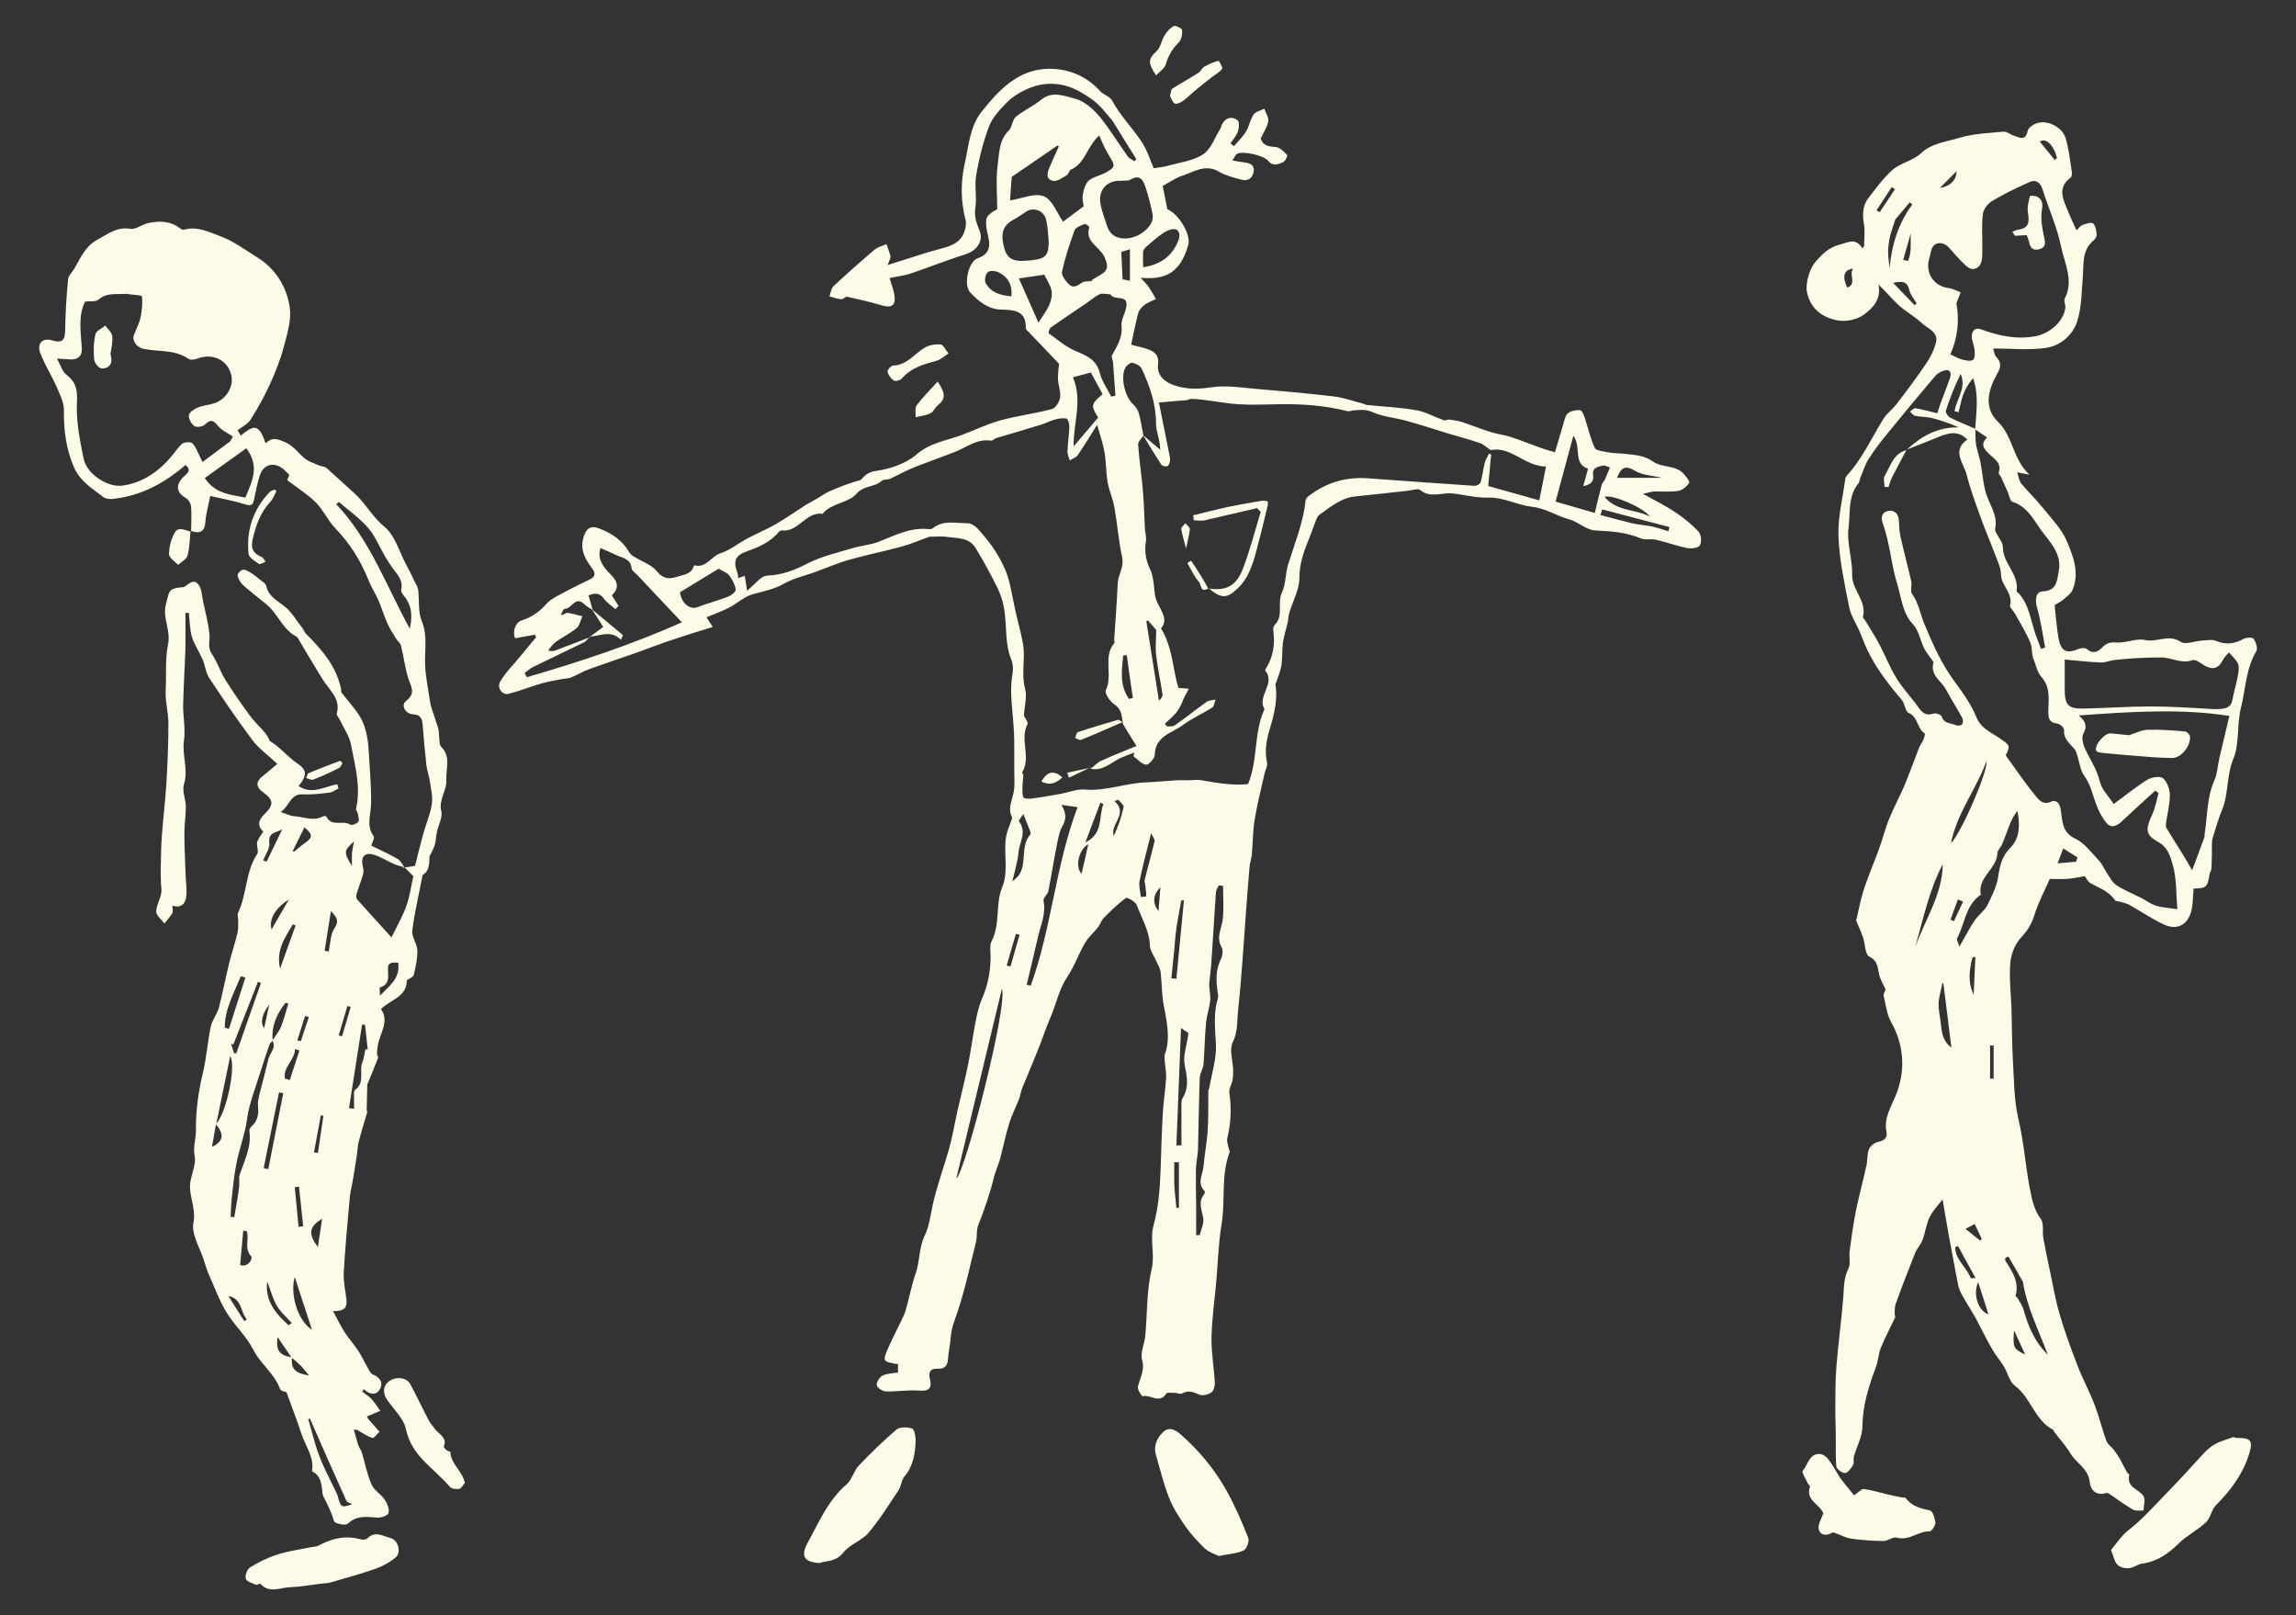 <?xml version="1.0" encoding="UTF-8"?>
<svg id="Layer_1" xmlns="http://www.w3.org/2000/svg" version="1.1" viewBox="0 0 1092 768">
  <rect x="0" y="0" width="1092" height="768" fill="#333333" stroke="none"/>
  <!-- Generator: Adobe Illustrator 29.1.0, SVG Export Plug-In . SVG Version: 2.1.0 Build 142)  -->
  <defs>
    <style>
      .st0 {
        fill: #fcfbe8;
      }
    </style>
  </defs>
  <path class="st0" d="M739.5,215.2c1.5-4.9,2.7-9.3,4.1-13.8.5-1.7.9-3.9,2.1-4.9,1.4-1.1,3.8-1.6,5.7-1.5.9,0,1.9,2.2,2.3,3.6,1.6,4.8,2.7,9.9,4.8,14.4.7,1.4,4.2,1.6,6.5,2.1,2.2.4,4.6.4,6.9.6,2.9.3,5.8.5,8.7,1.2,2,.5,4.1,1.5,5.8,2.7,4.4,2.9,10.5,1.5,14.3,5.6,1.2,1.3,3.1,3.8,2.7,4.4-1.2,1.7-3.2,3.5-5.2,3.8-3.7.6-7.5.2-11.2.3-1.4,0-2.7.5-5.6,1.1,6.1,3.4,11.1,5.8,15.6,8.9,3.9,2.6,7.7,5.7,10.9,9.1,1.2,1.4,1.5,4.8.6,6.5-.6,1.2-4,1.7-5.9,1.3-5.1-1-10-2.8-15.1-4-2.3-.5-5,.3-7.1-.6-7-3-14.3-3.4-21.8-3.8-4.2-.2-8.1-4.2-12.4-5.3-5.9-1.6-11-5.2-17.4-5.9-7-.8-13.8-4.6-20.7-4.4-6,.2-11.8-1.4-17.4-2-4.8-.5-10.5,2.4-15.2-1.6-1-.9-3.8.1-5.7.3-8.3.9-16.6,1.9-24.9,2.7-7,.6-12,5-17.3,8.7-.9.6-1.4,1.9-1.8,2.9-1.2,3.1-2.3,6.4-3.6,9.5-2.3,5.7-4.2,11.2-4.2,17.7,0,5.4-3,10.8-4.7,16.2-.5,1.5-.5,3.2-.8,4.7-.7,3.2-1.8,6.4-2.3,9.7-.5,3.7-.2,7.5-.8,11.2-.4,2.6-1.5,5.1-2.8,8.9,1.1,5.8-.2,13-2.4,20.1-1.7,5.5-2.9,11-1.6,16.9.4,1.6-.8,3.6-1.2,5.4-1.6,7.3-3.5,14.6-4.7,22-.9,5.4-.8,10.9-1.3,16.3-.2,2.1-1,4.1-1.1,6.1-.6,6.7-1.1,13.4-1.6,20-1.2,15.9-2.1,31.8-3.8,47.6-.6,5.1,0,10.4-2.6,15.7-1.7,3.5,0,8.5.2,12.9,0,1.7,0,3.4-.3,5-.4,2.2-1.8,4.3-1.5,6.3,1.1,7.3.7,14.4-1,21.5-.3,1.3.3,2.8.6,4.3.1.8.8,1.7.5,2.3-4.2,11.1-1.9,22.9-3.8,34.2-1.5,8.9-1.7,18-2.5,27-.8,9-2.1,17.9-2.3,26.8-.1,7.2,1.2,14.4,1.6,21.7,0,1.5-.6,3.8-1.7,4.5-1.5,1-4.2,1.7-5.7,1-2.9-1.3-5.3-2.2-8.3-.5-.8.4-2.1-.3-3.2-.3-1.5,0-3.8-.4-4.2.3-3.3,5.2-7.6.2-11.3,1.3-.3,0-2.5-3.1-2.2-4.5.9-4.2,3.4-7.8,2-12.8-1-3.4,1.2-7.6,1.5-11.5,1-10.5.6-21.3,3-31.5,1.7-7.2-.9-14.1.9-20.8,2.4-8.8,3.1-17.8,3.4-26.8.3-8.7.5-17.3,1-26,.3-5.7,1.2-11.4,1.6-17.1.2-2.3-.3-4.6-.5-6.9,0-1.6-.6-3.4,0-4.9,2.8-8.2.6-16.1-.8-24.2-.8-4.8-.7-9.8-1.3-14.7-.2-1.8-1.3-3.5-2.1-5.3-1-2.4-2.9-4.8-3-7.2-.2-7.1-3.9-13-6.2-19.3-.6-1.6-4.5-3.9-5.2-3.4-3.8,2.7-7.2,6.1-10.5,9.4-1.2,1.2-1.7,3.1-2.7,4.4-2,2.6-4.7,4.8-6.3,7.6-3,5.2-5,11.1-8.4,16.1-4,6-5.2,12.9-8,19.3-2.2,5-3.8,10.2-5.9,15.3-2.4,6.1-5,12.1-7.5,18.2-.7,1.7-.9,3.5-1.5,5.2-1.6,4-3.6,7.9-4.8,12-1.7,5.5-2.8,11.1-4.3,16.7-.8,2.8-2.1,5.5-2.8,8.3-1.9,7.9-4.6,15.6-7.6,23.2-.9,2.4-.4,5.3-1,7.8-2.8,11.2-5.2,22.6-8.9,33.6-1.3,3.8-2.8,7.5-3.1,11.5-.2,3.5-1.1,7-1.3,10.5-.2,3.4-1.7,4.8-5,4.7-3.6-.2-4.4,1.8-3.6,5,1.1,4.5-.7,5.7-5.1,5.4-5.2-.4-10.5.5-15.7.4-1.6,0-4.2-1.6-4.5-2.9s1.3-3.9,2.7-4.6c2.1-1.1,4.8-1.1,7.4-1.5v-4.1c-.2,0-.6,0-1,0-1.8-.5-4.2-.5-5.1-1.7-.7-.8.3-3.3,1-4.9,1.9-4.4,4.1-8.7,6.2-13,.9-1.9,1.9-3.7,2.5-5.7,1.7-5.9,2.8-12,4.8-17.7,2-5.7,1.6-12.2,4-17.3,2.5-5.1,3-10.1,4.1-15.3,2-9,5.3-17.8,7.8-26.7,1.6-5.8,2.6-11.8,3.9-17.7,1.7-7.4,3.6-14.8,5.1-22.2,1.4-6.6,2.2-13.3,3.5-20,.7-3.7,1.5-7.4,2.9-10.8,3.4-7.7,4.8-15.7,4.2-24.1,0-1.3,0-2.8.6-3.9,4.3-8.1,1.7-17.5,5-25.5,3.5-8.5.2-17.1,2.2-25.5.4-1.7,1.1-3.4,1.7-5,.3-1,1.1-2.4.8-3-2-3.9-.2-7.2.6-10.9,1-4,.4-8.5.5-12.7,0-2.4,0-4.8,0-7.2,0-4,0-8-.3-12-.4-6.8-1.5-13.7-1.1-20.5.2-3.9,1.6-7.7,0-11.5-3.1-7.6-2.1-15.6-3.3-23.5-.5-3.5-1.6-7.1-3.1-10.3-3.2-6.5-6.7-12.9-10.5-19.2-3.2-5.4-9.2-4.7-14.4-5.5-2-.3-4.2,0-7.6,0-3.5,1.2-8.3,3.3-13.3,4.7-8,2.2-16.3,3.8-24.3,6.1-5.8,1.6-11.4,4-17.1,6.1-4.7,1.7-9.8,2.8-14.1,5.2-4.8,2.8-9.9,3.8-15.1,5.2-4.1,1-7.5,4.4-11.4,6.4-3.3,1.7-6.9,3-10.8,4.6,1.2,1.8,1.9,3,3,4.6-6.5,2-12.7,3.9-18.9,6-6.1,2-12,4.3-18.1,6.5-7.2,2.5-14.4,4.9-21.6,7.5-3.1,1.1-5.9,2.9-9,4.1-1.3.5-2.8.4-4.2.7-3.1.6-6.3,1.1-9.4,2-5.3,1.5-10.5,3.6-15.9,5-3,.8-5.8-2.9-3.9-6,2.6-4.4,6.4-8,9.6-12,2.5-3,4.9-6,7.4-8.9-.2-.4-.4-.8-.6-1.2-3.1.5-6.2,1.1-9.4,1.7-1.3-3,0-7.5,3.1-8.5,4.8-1.5,8.6-4.2,11.9-8,1.8-2,4.5-3.3,6.9-4.6,4.5-2.5,9.2-4.7,13.8-7,3.1-1.5,2.2-3.6.6-5.6-3.7-4.8-5.8-9.8-3.2-15.9,1.4-3.3,3.6-3.9,6.7-2.7,6.1,2.3,11.3,5.7,14.6,11.6.6,1,1.8,1.7,2.9,2.3,3.4,2.1,7.7,3.5,10.1,6.5,2.9,3.7,6,3.8,9.4,2.7,3-1,7-1.1,8.2-5.2,0-.1.3-.4.3-.3,5.6,1.5,7.9-4.3,12.3-5.7,4.6-1.5,8.6-4.8,12.9-7.1,4.5-2.4,9.2-4.3,13.5-6.8,4.9-2.8,9.5-6.1,14.2-9.1,1.8-1.1,3.7-2,5.5-3.1,1.9-1.1,3.8-2.5,5.8-3.4,4.8-2.1,9.8-4,14.9-5.4,1.9-2,3.2-3.7,7.3-4.3,6.7-.9,14.2-3.5,19.2-7.8,6.5-5.7,14.5-6.6,21.6-9.3,5.9-2.2,11.8-5.1,17.9-6.8,8.2-2.3,16.7-3.3,24.9-5.5,1.7-.4,3.6-3.4,3.9-5.4.4-2.8-.8-5.7-1-8.6-.1-2.7.3-5.5.5-7.5-4.9-5.1-9.6-10.1-14.3-15-.6-.6-1.5-1.3-1.5-1.9.2-8.6-5.6-8.7-11.9-8.9-6.1-.2-10.7-4-14.6-8.2-3.3-3.5-.8-14.7,3.6-16.2,5.2-1.8,6.2-5.1,5.1-9.9-.6-2.8-1.4-5.8-1-8.6.3-1.9,2.7-3.5,5.2-4.8,0-7-.7-14.1.2-20.9.8-5.6.5-11.9,5.3-16.5,1.6-1.6,1.6-5,3.3-6.5,3.7-3.1,8.3-5.1,12-8.1,5.4-4.5,11.1-1.8,16.2-.6,4.2,1.1,8.4,4.7,11.4,8.2,5,6,9.1,12.9,13.7,19.3.7,1,2.2,1.6,3.3,2.3.2-.4.5-.7.7-1.1-3.7-6-7.5-12-11.3-18.2-2.2-2.5-4.4-5.5-7.1-8-2.1-2-4.6-3.5-7-5-8.8-5.4-18.1-6.1-27.5-1.6-3.1,1.5-6.1,3.4-8.5,5.8-3.3,3.4-6.9,7.1-8.5,11.3-2.9,7.5-4.8,15.4-6.2,23.3-.9,5.1.4,10.5-.4,15.6-.7,4.2.7,7.5,2.1,11.2,1.8,4.7-1.5,9.2-6.5,10.8-8.9,2.8-17.6,6.3-26.5,9.3-3,1-6.3,1.3-9.9,2.1.8,2.8,1.9,5.4,2.3,8.1.8,4.9-1.3,6.3-6,4.9-5.4-1.6-10.9-2.9-16.4-4.1-.8-.2-2,1.3-2.9,1.2-1.9-.2-3.8-.9-5.6-1.4.6-1.6.8-3.8,1.9-4.8,6.4-6,13-11.8,19.7-17.5,1.5-1.2,3.6-1.7,5.5-2.5.7,1.9,1.5,3.8,1.9,5.7.2,1-.6,2.1-1.3,4.2,6.4-2,12-3.8,17.7-5.6,1.9-.6,3.7-1.1,5.6-1.6,5.3-1.5,11.1-2.5,13.2-8.7.6-1.8,1-3.9.5-5.7-2.3-8.8-2.3-17.8-.4-26.4,1.9-8.5,2.5-17.9,8-24.8,8.2-10.3,17.5-20.4,32.2-20.5,9.3,0,17.7,3.4,24.2,10.6,1.7,1.8,4.8,2.6,5.8,4.6,3.8,7.1,9.5,12.8,13.9,19.4,2.7,3.9,4.1,8.8,5.8,12.7,2.9-.5,5-.6,6.9-1.2,5.6-1.6,11.9-2.3,16.6-5.4,3.7-2.4,5.5-7.8,8.1-12,.6-1,.7-2.2,1.4-3.1,1.9-2.7,4.7-2.9,6.9-1.1,1,.8.7,3.8.1,5.5-.7,2-2.3,3.7-3.5,5.5.6.4,1.2.9,1.7,1.3,1.9-2.3,4.2-4.4,5.7-6.9,1.5-2.5,2-5.7,3.6-8.1,1-1.4,3.3-1.9,5.1-2.8.7,2,2.2,4.1,1.9,6-.5,2.8-2.3,5.4-3.6,8.2,1.1,3.3,3.7,3.8,7.1,4,2,.1,3.9,2.2,5.5,3.8.3.3-.9,3-1.9,3.4-2.3,1-4.8,2.2-7.1-.6-2-2.6-12-4.8-14.7-3.4-1,.5-1.4,1.9-2.4,3.2,2.4.4,4.3.8,6.2,1,2.9.4,4.7,1.7,3.8,5-.9,3.4-3.6,3.8-6.3,3-3.5-1-7.1-1.9-10.1-3.7-6.5-3.8-11.9.2-17.5,2-3.3,1.1-6.3,3.3-9.2,4.8.7,3.4,1.4,7.1,2.2,11.1,5.2,2,11.3,11.9,10,16.8-4.1,14.9-12.5,16.6-22.7,15.8,1.8,2,3.1,3.2,4,4.6,1.2,1.8,2.2,3.7,3.3,5.5-1.9.9-3.9,1.6-5.5,2.8-1.3,1-2.6,2.5-3,4.1-1.3,5-2.3,10.1-3.3,14.8,3.5,1,6.3,1.4,8.8,2.5,2.8,1.2,4.5,3,4,6.9-.7,5.5,3.6,8.9,9.2,10.4,5.8,1.6,11,1.2,16.8.4,6.3-.9,13,.1,19.4.7,12.7,1.1,25.5,2.2,38.2,3.7,4.8.6,9.4,2.3,14.1,3.5.6.2,1.2.6,1.9.6,7.8.8,15.7,1.1,23.4,2.5,4.4.8,8.5,3.2,12.8,4.7.8.3,1.9-.4,2.8-.3,2,.3,4.1.6,6,1.2,4.6,1.5,9.2,3.4,13.8,4.8,3,.9,6.1,1.3,9.1,2.2,5.4,1.8,10.6,3.9,16,5.8,1.7.6,3.5,1,5.1,1.5h0ZM280.6,302.7c-.9.9-1.7,2.1-2.8,2.7-8.1,4-16.3,7.8-24.4,11.8-1.4.7-2.6,1.9-3.9,2.8.4.7.7,1.3,1.1,2,25-7.3,49.7-15.4,73.7-26.1-7.2-7.7-14.1-15-21-22.3-1-1.1-2.7-2.1-2.9-3.3-.4-4.7-4.4-5-7.4-6.4-2.4-1.2-4.9-2.2-7.4-3.3-1.8,5.3,1.6,9.3,5,12.7,3.7,3.7,3.6,6.7.4,9.8,1.1,1.8,2.2,3.4,3.2,5-.5.5-1,1-1.5,1.5-1.9-1.6-4.1-3-5.5-5-2.2-3-4.5-2.6-7.3-1.5.7,2.5,1.4,4.7,2,6.9-1.4-.9-2.9-1.6-4-2.7-4.3-4.3-6,2.4-9.5,2.2-.5,0-1.1,1.9-1.7,2.9,1.6,0,2.5-1.1,3.2-1,2.4.3,4.7,1.1,7.1,1.6-.9,1.9-1.3,4.4-2.7,5.6-3.1,2.6-6.8,4.3-10.1,6.7-1.4,1-2.3,2.6-3.5,4,1.8.5,2.9.2,3.9-.2,5.4-2.1,10.8-4.1,16.2-6.2h0ZM534,343.3h0c-.6-3-.5-6.1-3.9-8.3-2.1-1.3-4.8-5.4-4.2-6.7,3.6-7.3-1.6-16,4.2-22.7.2-.2-.3-.9-.2-1.3.6-9,1.3-17.9,1.7-26.9.2-4.2,3.1-7.7,2.1-12.4-1.7-7.9-2.3-16-3.7-23.9-.7-4-2.5-7.8-3.2-11.8-.8-4.8-.7-9.7-1.5-14.4-.8-4.5-2.4-8.9-3.5-12.9-2.6,4.1-5.8,9.4-9.2,14.4-.8,1.2-2.5,1.7-3.8,2.5-.4-1.4-1.2-2.9-1.1-4.3.1-3.9.8-7.8.9-11.8,0-1.3-.7-3.6-1.3-3.8-1.9-.3-4.1,0-6,.6-2.1.6-4,1.7-6.1,2.3-7.1,2.2-14.3,4.3-21.4,6.4-.9.3-1.8,1.4-2.6,1.2-6.6-1-11.8,3.4-17.3,5.5-5.9,2.2-11.8,4.4-17.6,6.6-4.3,1.6-8.3,3.8-12.4,5.8-1.2.9-3.5.3-4.5,1.2-3.4,3.2-8.5,2-12.2,6.3-3.7,4.3-11.7,4.2-16,9.4-8-1.1-11.5,9-19.5,7.9-.4,0-1,.4-1.3.7-4,4.9-9.6,7.3-15.3,9.3-5.2,1.8-6.5,4.5-4.5,9.8.4,1,.4,2.1.5,2.9,1.2-.5,2.3-.8,3.1-1.1.4,2.6.8,4.6,1.1,7.1,3.7-3,6.6-7.1,9.6-7.2,7.1-.3,13-2.6,19.2-5.8,6.7-3.4,14.2-5.1,21.5-7.3,4-1.2,8.4-1.5,12.3-3,7.7-3,15.1-7,23.8-6,.6,0,1.5,0,1.9-.4,5.1-4.1,11.1-2.4,16.7-2.4,1.6,0,3.7,1.4,4.9,2.8,3,3.4,6,6.9,8.4,10.8,2.3,3.7,4.4,7.6,5.7,11.8,1.7,5.4,2.4,11,3.7,16.5,1.1,5.1,2.6,10.1,3.5,15.2,1.3,7-.9,14.2,1,21.4,1.1,3.9-.3,8.5-.5,13,.5,1.1,2.1,3.1,1.7,4-3.9,7.4,1.9,15.8-2.6,23-.1.2.6.9.6,1.3,0,1.6-.4,3.2-.4,4.9,0,1.9-.2,3.9.4,5.6.2.6,2.6.8,4,.6,4.5-.6,9-1.4,13.5-2.2,3.9-.7,7.9-2.4,11.7-2.1,10.1.9,19.4-3.1,29.2-3.4,4.8-.2,9.7-.7,14.5-1,1.9-.1,3.8,0,5.7,0,2,0,4.1-.4,6.1,0,7.6,1.3,15.2,2.6,22.2,1.8,4.8-11.7,2.6-24.4,7.8-35.6-3.7-6.2,5.4-12.1.4-18.3-.1-.1,0-.7.2-.9,3.5-5.5,4.5-11.6,3.6-18-.1-.9,0-2.2.6-2.8,4.5-4.4,1.1-10.4,3.5-15.5,1.9-4,1.6-8.9,2.9-13.2,3.1-10,7.2-19.8,8.3-30.3,0-.7.7-1.6,1.2-2.1,8.3-6.5,17.6-9.4,28.2-8.7,17,1.2,34.1,2.5,51.1,3.6,1,0,2.6-.9,2.8-1.7.9-3.1,1.2-6.3,2-9.4.4-1.5,1.3-2.8,2-4.2.3.1.7.3,1,.4-.5,5.2-1,10.4-1.4,15,8.6,2.4,16.5,4.6,24.3,6.8,1-5.2,2-10.2,3.2-16.1-10.1,0-16.7-9.8-26.3-7.8-2-1.3-3.4-2.7-5-3.3-5-1.7-10.2-3.1-15.3-4.6-6.6-2-13.1-4.2-19.8-6-5.3-1.5-11.1-1.9-16-4.1-3.3-1.5-5.9-1.1-8.9-.9-1,0-2.2.6-3.1.4-10.7-2.7-21.5-3.5-32.4-3.3-6.5.1-13,.4-19.5,0-6.2-.4-12.4-1.7-18.6-2.3s-4.2.2-6.3.4c-4,.3-8,.6-12.9,1.1,1.4,6.8,3,14.9,4.6,23,.3,1.4.7,2.9.7,4.3,0,1-.5,2.5-1.2,2.9-.7.4-2.6,0-3-.7-3-4.6-5.8-9.3-8.7-14,2.7,2.3,5.5,4.6,8.2,6.9,0-4.5-2-8.5-2-12.6,0-9.3-3-17.7-6.8-25.9-.7-1.4-2.8-2.5-4.5-2.8-.9-.2-2.7,1.2-3.3,2.4-2.4,4.2-.2,13.7,3.5,17.1,1.3,1.2,2.4,2.8,2.9,4.4,1,3.5,1.5,7.1,2.2,10.7-.9,1.4-2.6,2.9-2.5,4.2.5,7.5,1.7,15,2.3,22.5.5,5.7.6,11.4.9,17.1.1,2.2.8,4.4.5,6.5-.8,4.8,0,9.2,2.1,13.5.8,1.6,1.1,3.4,1.4,5.2.5,2.8.4,5.7,1.2,8.4,1.5,5.1,6.6,9.5,2.5,14.3,5.7,9.4,5.5,19.6,8.3,28.3,1.8.1,3.3.2,4.9.4-.9,1.7-1.8,3.3-2.6,5-.9,2.5-2,4.6-3.5,6.5-1.6,1.9-3.5,3.4-5.3,5.1.3.4.7.9,1,1.3,1.3-.1,2.8.1,3.7-.5,5.2-3.6,10.1-7.6,15.2-11.2,1.1-.8,2.8-.7,4.2-1.1-.5,1.3-.6,3.2-1.5,3.8-4.6,2.9-9.7,5.1-14.1,8.4-5.2,3.8-13.1,5.2-13.3,14.1,0,1.7-2.9,4.8-4.1,4.7-2.2-.3-4-2.6-6-4,.1-.6.2-1.2.4-1.8-2,.8-4.1,1.5-6.1,2.4-4.8,2.1-8.7,6.6-14.7,5.3h0c1.7-1.2,3.2-3,5.1-3.8,5.6-2.6,11.4-4.8,16.7-7-2.6-4.2-4.6-7.4-6.5-10.6h0ZM528.3,188.6c.7-.1,1.5-.3,2.2-.5-.4-5.1-.7-10.3-1.1-15.4,0-1.3-1-2.9-.5-3.8,2.4-4.4,5.1-8.4,4.5-14-.3-2.9,1.8-5.9,2.3-9,1-6-5.1-3-7.1-5.4-.2-.2-.5-.6-.8-.6-1.6,0-3.5-.6-4.8,0-2.3,1.1-4.3,2.9-6.5,4.4-5.6,3.8-11.2,7.5-16.7,11.4-.7.5-1.3,2.7-1,2.8,3.9,2.8,7.6,6,11.9,8,5.4,2.4,10.7,4,12.4,10.9,1,3.9,3.5,7.4,5.4,11.1h0ZM522.8,64.4c-5.9,5.3-6.6,13.2-13.4,16.2-.9.4-1.1,2.1-2,2.7-2,1.2-4.4,3-6.4,2.7-3.7-.6-3-3.7-1.9-6.3,1.4-3.4,3-6.8,4.5-10.1-.2-.2-.5-.3-.7-.4-7.2,5-14.4,9.9-21.7,14.9-.3,3.6-.6,7.6-.8,11.2,5.7-.9,11.7-3.7,16-2,4.1,1.6,6.3,7.9,9.2,12.1,3-2.2,6.1-4.5,9.8-7.3-.1-1.3-.8-3.5-.4-5.6.4-2.3,1.2-5.2,2.8-6.6,2.2-1.9,5.5-2.4,8.2-3.9,1.5-.8,3.7-2.2,3.6-3.3,0-1.8-1.6-3.6-2.5-5.4-.7-1.2-1.4-2.5-2-3.7-.8-1.6-1.5-3.3-2.3-5.2h0ZM533.6,86c-6.9-.6-11.4,4.2-10.2,10.9.6,3.5,2,6.8,3,10.2,1.3,4.1,3.9,6.2,8.5,6.3,6.8.1,14.3-6,13.3-11.4-.8-4.2-1.9-8.3-3.2-12.4-1.1-3.4-2.4-7.2-7.5-4.1-1,.6-2.5.3-3.8.4h0ZM569.1,587.3h1.5c.6-2.7,2-5.3,1.7-7.7-.5-4-2.8-8,.5-11.9.2-.3.3-1.2.1-1.4-3.8-3.8-.8-7.8-.5-11.7.5-5.9,1.7-11.7,2-17.5.4-6,.2-12.1.3-18.2,0-.6.4-1.3.5-1.9,1.2-6.9,3.5-13.9,3.1-20.8-.4-6.3-1-12.5.2-18.7.3-1.6,1.1-3.2.8-4.7-.9-5.7-1.4-11.3,1.4-16.8.8-1.6,1.1-4.2.3-5.6-2.8-4.9.2-9.1.6-13.7.5-5.1.1-10.4.1-15.5l-2.1-.2c-.5,1.1-1.2,2.2-1.3,3.3-.8,11.3-1.4,22.6-2.2,33.9-.2,3.3-.8,6.6-1,10,0,2.5.7,5,.5,7.4-.4,3.6-1.6,7.1-2,10.7-.6,6.6-.7,13.2-1.2,19.8-.2,2.2-1.7,4.2-1.8,6.4-.4,11.1-.5,22.2-.8,33.2,0,3.3-.9,6.6-1,9.9-.1,5.9,0,11.8.1,17.6,0,4.7,0,9.5,0,14.2h0ZM739.8,238.5c5.7,1.6,11.7,3.4,18.7,5.4,1-4.2,2.1-8.8,3.3-13.4.2-.9,1.1-1.6,1.5-2.5.9-1.9,1.6-3.8,2.4-5.7-1.2-.4-2.5-1.2-3.5-.9-2.2.6-5,.8-4.5,4.5.5,3.1-1.4,4.7-4.7,5.2.8-3,1.6-5.6,2.3-8.2-7.5-2.7-2.9-10.2-7-15.7-3,11.1-5.7,21.1-8.5,31.5h0ZM498.8,115.7c-.1-1.8-.2-3.6-.4-5.4-.2-2-.4-4-.9-5.9-1-4.2-5.8-6.1-9.4-3.8-1.9,1.2-3.8,2.6-5.8,3.7-5.3,2.8-6.6,6.5-4.7,13.6,1.3,4.8,4,6.5,9.9,6.1,9.4-.6,10.9-1.7,11.3-8.2ZM519.8,133.6c-.3-.1-.6-.2-.8-.3,1.4-.8,2.8-1.7,4.2-2.5,4-2.2,4-4.6,2-8.8-2.2-4.7-9.4-7-7.1-14,0-.3-1.7-1.7-2.2-1.5-1.8.7-4.3,1.6-4.8,3-2.4,6.4-4.5,13-6,19.6-.4,1.7,1.6,4.4,3.2,6,1.9,2,3.9,1,6.1-.6,1.3-1,3.6-.6,5.5-.9h0ZM323.4,281.5c.6,5.2,4.6,8.6,8.3,7.2,4.8-1.8,9.8-3.2,14.6-5,1.5-.6,3.8-2.4,3.6-3.4-.3-2.3-1.6-4.7-3-6.6-1-1.4-3-2-5.1-3.3-5.6,3.4-12,7.3-18.4,11.2h0ZM504.7,382.5c2.3,3.8,2.7,6.6.6,10.3-1.6,2.8-2.1,6.4-2.8,9.7-1.4,7.1-2.5,14.2-3.9,21.2-.3,1.6-2.6,3.3-2.3,4.6,1.3,6.2-1.4,11.7-2.7,17.5-1.7,7.5-3.5,14.9-5.3,22.4.6.1,1.2.3,1.9.5,10-27.4,11.7-56.9,22.3-84.9-3.2-.5-5.5-.8-7.8-1.1h0ZM522.3,198.5c-3.6-5.6-3.4-6.4,2.1-11.1-1.8-3.4-3.7-6.8-5.6-10.3-2.9.8-5.5,1.5-8.5,2.3,4.7,11,.2,21.5.3,32.9,4.2-4.9,7.8-9.2,11.7-13.8h0ZM454.8,560.4c4.4-3.3,24.7-82.7,21.7-90.2-7.4,30.7-14.5,60.4-21.7,90.2ZM496.7,130.6c-3.3.5-7.3,1.1-12.1,1.8,3.1,7.1,6.1,13.8,9.3,21,2.3-3.6,4-5.8,5.1-8.3.9-2.1,1.6-4.8,1.1-7-.5-2.6-2.3-5.1-3.4-7.5h0ZM543.7,127.1c7.8-1.3,13.4-4.7,16.6-12.4,1.2-2.8.6-5-1-5.6-1.5-.6-4.2.5-5.9,1.6-2.9,1.9-5.5,4.3-8.2,6.6-.7.6-1.4,1.5-1.5,2.3-.2,2.3,0,4.7,0,7.5h0ZM559.6,544.6c.8,0,1.5,0,2.3,0,0-5.8,0-11.5,0-17.3,0-1.8-.2-4,.6-5.3,2.9-4.7,2.2-9.4,1.2-14.3-.4-1.9-.6-3.9-.4-5.8.5-3.5,1.5-7,1.9-10.5,0-.5-1.7-1.3-3.5-2.6-.8,19.4-1.5,37.7-2.2,55.9h0ZM481,140.9c.6-5.7-1.8-9.3-6-11.4-1.5-.7-4.2-1-5.2-.1-1.1,1-1.7,3.9-1,5.2,2.6,4.8,7.4,5.8,12.2,6.3h0ZM549.8,299.4c-.8-1-2.3-2.6-3.8-4.4-.3.1-.5.3-.8.4,2,12.6,4,25.1,6,37.7,1.2-.9,1.8-2,1.7-3-.9-6.1-2.3-12.2-3-18.4-.5-3.6,0-7.4,0-12.4h0ZM563.1,428.1c-.4,0-.9,0-1.3.1-.7,4.2-1.6,8.4-2.2,12.5-.6,4.3-.9,8.5-1.3,12.8-.4,3.9-.8,7.8-1.2,11.7.8,0,1.6.1,2.4.2,1.2-12.5,2.4-24.9,3.6-37.4h0ZM542.6,426.5c.8,0,1.7-.2,2.6-.3-.1-1.6-.2-3.2-.4-4.7,0-1-.6-2.1-.4-3,1.5-6.2,3.3-12.3,4.7-18.5.2-1-1-2.4-1.6-3.8-2,7.9-4,15.2-5.5,22.7-.5,2.4.4,5.1.6,7.7h0ZM762,242.2l-.8,2.7c5,1.3,10,2.7,15,3.9,3.1.7,6.3.9,9.4,1.5,2.7.6,5.3,1.5,7.9,2.3.2-.7.4-1.3.5-2-10.7-2.8-21.3-5.6-32-8.4h0ZM481.5,419.1c1.6-1.5,2.5-2.1,3.1-3,4-5.8.5-13.8,5.5-19.4.3-.4-.2-1.6-.5-2.4-.8-2.1-1.7-4.2-2.9-7.3-.9,1.5-2.4,3.2-2,3.6,3.8,5.1.1,9.9-.3,14.8-.4,4.2-1.7,8.4-2.9,13.6h0ZM536.9,332.3c.6-.1,1.3-.3,1.9-.4-1-6.8-2-13.6-2.9-20.4-.6,0-1.1.1-1.7.2-.7,7-1.8,14.1,2.7,20.5h0ZM790.6,227.2c-4.7-1.1-9.4-1.2-12.9-3.3-4.5-2.8-6.7-1.8-8.6,3.3h21.5ZM763.1,236.2c5.8,7.1,14.5,5.7,21.5,9.4-2.5-4-17.4-10.6-21.5-9.4ZM533.3,119.9c.2,4.4.4,8.5.6,12.9.7.1,1.8.4,3.5.7v-15c-1.8.6-3.2,1-4.1,1.3h0ZM524.7,382.3c-.4-.2-.9-.5-1.3-.7-2.3,6-4.6,12-7.2,19,8.8-4.4,6.2-12.4,8.6-18.3ZM559.6,574.3c.4,0,.7,0,1.1,0v-21.7c-.7,0-1.5,0-2.2,0,0,3.6-.1,7.2,0,10.8.2,3.6.7,7.2,1,10.9h0ZM517.6,401.4c-4.6,2.5-6.4,11-3.2,14,1.1-4.6,2.1-8.9,3.2-14ZM531.8,380.3l-1.7.6c6.8,6.2-2.3,10.8-.4,16.6,2.1-4.5,3.7-9.1,4.7-13.8.2-.9-1.6-2.3-2.5-3.4h0ZM551,433.2c.3-3.8.6-7.6.9-11.4-3.4,3.5-4,7.4-.9,11.4ZM478.8,459.1c.6.1,1.2.3,1.8.4,1.4-5,2.9-10,4.3-15-.6-.2-1.1-.3-1.7-.5-1.5,5-3,10-4.4,15.1h0Z"/>
  <path class="st0" d="M977.2,287.7c.7,6.1,1,11.1,1.9,16,1.2,6.1,3.8,7.2,9.4,4.9,1.2-.5,3.3-.7,4,0,3,2.6,5.5,1.2,7.4-.8,2.2-2.3,4.1-2.5,7.1-2.3,4.4.2,9.1-2.1,13.2-1.2,5.7,1.3,11.2-3,17,.9,2.2,1.5,6.6-.4,10-.6,2.2-.1,4.8-.7,6.7.1,4.7,2,8.8,1.5,13.1-.9,1.3-.7,4.2-.9,4.8-.1,1.1,1.5,2.1,4.5,1.4,5.8-5.1,8.4-5.1,18-7.4,27.1-2,8.1-.6,16.9-3.6,24.2-3.3,8-2.2,16.4-5.3,24.1-1.8,4.4-3.1,8.9-4.5,13.4-.3,1-.4,2-.4,3,0,3.9,0,7.8-.2,11.6,0,.9-.8,1.8-.9,2.8-1.1,6.2-1.4,6.6-7.6,6.8-.4,3.8-.2,7.8-1.3,11.4-1.9,6.2-7,8.5-13,5.6-5.7-2.7-10.9-6.2-16.3-9.3-1.3-.7-2.8-.9-4.2-1.4-.9-.3-2.3-.2-2.7-.9-2.9-4.2-7.5-5.7-11.6-8-1.1-.6-1.7-2-2.7-3.3-2.7.4-5.5,1.1-8.4,1.3-2.8.2-5.6,0-8.2,0-2.3,5.3-5.4,11-7.3,17.1-1.3,4.2-3.2,7.4-6.3,10.7-2.9,3.1-4.9,8-5.2,12.4-.6,7.3.4,14.7.6,22.1.2,7.7.2,15.4.6,23.1.6,9.7.5,19.6,2.7,28.9,2.5,10.7,3.3,21.6,5.3,32.4,1.1,5.5,1.9,10.4,5.4,15.1,1.5,2.1.6,5.8,1.1,8.8.9,5.2,2,10.4,3.1,15.5,1.5,6.9,2.6,13.9,4.6,20.6,2.4,8.3,5.4,16.5,8.5,24.5,2.5,6.5,5.8,12.6,8.3,19.1,2.1,5.5,3.5,11.4,5.5,16.9.6,1.6,2.3,2.7,3.4,4.1,1.1,1.4,2.1,2.9,3,4.4,1.2,2.2,2.3,4.4,3.5,6.6.2.4,1.1.8,1,1-1.5,6.1,4.6,6.8,6.8,10.2,1,1.6,0,4.5,0,6.8-1.7,0-3.7.3-5-.4-3.7-2.1-7.2-4.7-10.7-7.1-.6-.4-1.5-1-2.1-.8-4.8,1.5-7.5-1.6-7.8-5.1-.6-6.5-6.3-9-9.1-13.6-2.2-3.7-5.2-6.9-7.8-10.4-.2-.2-.2-.7-.4-.9-8.9-4.5-10.6-15.3-18.3-21-2.6-1.9-3.4-6.1-5.2-9.1-1.7-2.8-3.9-5.3-5.5-8.1-2.8-4.8-5.2-9.8-7.8-14.7-2.1-3.8-4.5-7.4-6.6-11.2-.8-1.5-1.6-3.2-1.9-4.8-1.6-8.2-3.1-16.3-4.6-24.5-1-5.3-1.8-10.7-2.8-16.2-1.8,2.4-4.5,5.1-6.1,8.3-1.7,3.4-2.1,7.5-3.5,11.1-.8,2.2-2.7,4-3.5,6.2-3.2,8-6.3,16-9.2,24.1-.5,1.4-.4,3.1-.5,4.6,0,.6.4,1.4.2,1.9-2.2,4.7-4.7,9.3-6.7,14.2-1.2,2.9-1.3,6.3-2.4,9.3-3.4,9.1-6.3,18.1-6.4,28.1,0,4.8-2.7,9.6-4.1,14.5-.3,1.2.2,2.8-.3,3.8-.9,1.6-2.3,3.7-3.8,4-1.2.2-4-1.8-4.2-3-.5-4.8-.2-9.8-.3-14.7,0-4.6-.3-9.3-.2-13.9,0-6.3,0-12.7.5-19,.9-11.1,2.4-22.1,3.3-33.2.3-4.6.2-9,2.4-13.4,1.2-2.2.2-5.5.6-8.3.8-6.3,1.7-12.6,2.9-18.8,1.5-7.4,3.5-14.6,5.1-22,.6-2.5.2-5.4,1.2-7.7.7-1.6,2.8-3.2,4.5-3.5,2.9-.6,4.4-2,3.8-4.7-1.3-6.7,2.2-11.8,4.5-17.5,2.1-5.1,3.2-10.9,3-16.4-.2-6.2-1.9-12.4-5.2-18.2-2.1-3.7-2.6-8.3-3.6-12.6-.2-.9.6-2.1.9-3-1-2.3-2.4-4.5-3-6.9-.8-3.5-.6-6.7-4.8-8.8-2-1-1.9-5.9-2.9-9-.9-2.7-2.2-5.3-3.3-8.1,1.1-4.4,2-9.6,3.6-14.6,2.1-6.5,4.8-12.7,7.2-19.2,1.8-4.9,3-10,5-14.8,2.2-5.4,5-10.5,7.3-15.9,2.4-5.8,4.5-11.8,6.8-17.6.5-1.4,1.5-2.5,2.1-3.9.4-1,.9-2.8.6-3-3.7-2.3-3.1-7.8-7.6-9.7-1.7-.7-1.8-4.4-3.3-6.2-6.3-7.4-12.2-15-16.4-23.8-1.4-2.9-2.4-5.9-3.7-8.8-1.6-3.8-4.1-7.4-4.9-11.4-2.2-11.2-4.7-22.4-5.1-33.7-.4-9,2-18.1,3.2-27.2,0-.6.4-1.3.8-1.8,7.4-8,11.7-17.9,17.4-27,1.6-2.5,4.2-4.4,6.1-6.8,4.9-6.4,9.8-12.9,14.3-19.6,2-2.9,3.6-6.2,4.5-9.6,1.4-5.3-3.8-6.8-6.6-9.4-3.4-3.2-7.7-5.5-11.2-8.7-3.2-2.9-6-6.5-9.5-9.7,1.5,7-2.8,11.4-7.2,14.5-3.2,2.3-8.6,3.3-12.5,2.5-7-1.4-12.6-5.4-14.3-13.4-.8-4.1,1.2-11,3.9-14.2,3.3-3.9,6.6-7.1,11.7-8.4,3.8-.9,7.5-3.6,10.8,1.8.3-.4.6-.8.8-1.2,0-3.2.4-6.6,0-9.7-.8-4.7-1-9.1,2-13,3.7-4.7,7.2-9.7,11.6-13.5,3.8-3.3,9.7-4.3,13.3-7.7,5.4-5.1,12.2-5.5,18.5-7.5,6.6-2,13.8-2.2,20.8-2.9,1.6-.2,3.3,1.4,5,1.9,2.5.7,5.5,3,6.6-2.3.3-1.6,3.1-3.4,5-3.8,5-1.2,11.4,2.2,13,7.2,1.6,5.2,2.1,10.8,3,16.2.1.9,0,2.3-.7,2.7-6.4,4.9-3.4,10.4-1.2,15.8,1.2,3,2.6,5.9,4.1,9.2,1-.9,1.8-2.1,2.8-2.5,1.7-.6,4.3-1.5,5.1-.8,1.2,1.2,1.6,3.6,1.7,5.6,0,.9-1,2.1-1.8,2.8-5.3,4.7-4.3,11-4.8,17-.6,7.1-.5,14.6-2.7,21.3-2.1,6.5-8,11.5-14.7,12.5-7.8,1.2-16.1.3-25.2.3.4,1.3.5,3.1,1.4,4,2.6,2.6,2.3,4.9.5,8-4.3,7.6-6.6,16.1.3,22.8,7.3,7,6.9,17.6,15,25.2-2.5-.5-3.6-.7-5.8-1.1.7,2.1.9,4.1,2,5.4,3.3,4,7.1,7.6,10.4,11.7,4,5,8.8,9.9,11.2,15.6,3,7.1,6.1,14.9,2.8,23-.7,1.8-2.6,3.2-4.1,4.5-1.3,1.2-3,2-3.8,2.5h0ZM939.4,204.1c.5-8.1,1.9-16.2-1-24.3-2,2.4-3.6,4.9-4.6,7.6-1.1,2.8-1.5,5.7-2.3,8.6-.6-.2-1.3-.3-1.9-.5,1-5.9,5.8-11.2,2.9-17.7-2.8,5.7-5.1,11.5-7,17.4-.3.9.9,2.8,1.9,3.3,3.9,2,8.1,3.6,12.1,5.4,0,2.4,0,4.9.3,7.3.5,2.9,1.5,5.6,2.1,8.5.9,4.6,1.2,9.4,2.4,13.9,1.5,6,6.1,11.1,4.6,17.9-.1.6.2,1.3.5,1.9,1.1,2.2,3.2,4.5,3.2,6.7-.1,7.8,7.9,13,6.5,21.1,0,.2.7.6,1,.9,5,5.5,5.7,12.8,8,19.5.8,2.3,1.8,4.6,2.6,6.9.7-.2,1.3-.4,2-.6-1.2-6.4-2.1-12.9-3.9-19.1-1-3.6-.6-7.5,2.7-7.6,6.9-.3,6.8-5.2,7.7-9.9,1.5-8.1-4.5-13.9-8.2-18.9-3.5-4.8-6.8-11.7-13.9-13.8-1.1-.3-1.5-3.1-2.2-4.7-1.1-2.4-2.1-4.7-3.2-7.1-.3-.7-1.3-1.5-1.1-2,1.6-4.8-2.2-6.6-4.8-9.2-2.2-2.2-4.1-4.4-.7-7.6-2-1.3-3.8-2.5-5.5-3.7h0ZM906.8,213.8h.1c6.9-6.4,14.7-10.8,24.7-10.6-4.3-1.9-8.6-3.4-13-4.5-2.5-.6-5.2-.4-7.7-1-1-.2-1.7-1.3-2.5-2,.9-.6,1.8-1.7,2.6-1.6,3.5.6,7,1.6,10.4,2.4.5-1.5,1-3,1.5-4.6,1.5-4,3.1-8.1,4.5-12.1.7-2.1.5-4.3-2.5-3.7-1.7.4-3.5,1.5-4.6,2.8-7.6,9-15.2,18.1-22.6,27.2-3.2,3.9-6.3,7.9-9,12.2-1.8,2.8-2.7,6.1-4,9.1-.3.8-.3,1.8-.8,2.4-5.1,6.2-3.8,14.1-4.7,21.1-1,7.2,1.9,14.9,1.7,22.3-.2,7.4,7.2,12.6,5.1,20.2-.1.4.8,1,1.1,1.6,2.2,3.7,4.6,7.3,6.6,11.1,2.8,5.2,4.9,10.8,8,15.9,2.7,4.5,6.2,8.4,9.4,12.5,2.1,2.8,3.7,6.4,8.5,4.8,1.1-.4,3.6.5,3.9,1.4,1.1,3.5,4.3,3,6.7,4.1.8.4,2.6.2,3-.4.5-.8.5-2.4,0-3.2-2.5-4.5-5.3-8.9-7.7-13.4-2.2-4.1-7.7-6.8-5.9-12.8,0-.3-.4-.8-.7-1.2-1.2-1.8-2.7-3.5-3.7-5.4-1.9-3.8-2.6-8.6-5.3-11.5-5.1-5.3-5.5-12.5-7.4-18.6-3-9.5-3.6-19.9-7-29.4-1.1-3-.4-5.3,2.3-5.9,2.7-.6,5.1.8,5.3,4.3.2,2.6.2,5.3.8,7.9,1.6,7.1,3.5,14.1,5.1,21.2.4,2-.6,4.6.4,6,3.2,4.4,3.9,9.7,5.9,14.4,3.8,9.1,7.8,18.2,13.7,26.4,4.1,5.6,8.4,11.4,11,17.8,2.3,5.6,7.2,7.3,11.2,10.1,4.4,3.1,5.3,3.3,2.7,8,4.6,6.3,8.9,12.8,13.9,18.9,1.7,2.1,3.8,5.1,7.9,3.1,1.8-.9,3.8.4,4.3,3.3,1,5.3.2,11.2,7.1,14.4,4.4,2.1,7.7,6.7,11.3,10.5,1.4,1.5,2.2,3.5,3.3,5.2,1.5,2.2,2.8,5,4.9,6.4,4.7,3.1,10.4,4.9,15,7.9,4.4,2.9,8.6,2.6,14,3.5-.7-7.4-.3-14.5-2.2-21-1.1-3.8-2.2-8.4-7-11-6.2-3.4-6-6.1-2.7-13.2,1.4-3.1,2-6.6,2.9-10-.5-.4-1-.8-1.5-1.2-5.3,4.8-10.6,9.6-15.8,14.5-2.5,2.4-5.2,3.7-7.6.7-2-2.5-3.6-5.5-4.7-8.6-1.8-4.6-2.6-9.4-5.7-13.6-2-2.8-2.3-6.8-3.5-10.2-.3-.9-.5-1.9-1.2-2.6-2.3-2.7-5.3-4.8-4.9-9.1,0-1-2.1-2.9-3.3-3-4.1-.4-4.2-3-4.2-6,.1-5.7,1.1-11.3-3.4-16.3-2-2.2-2.5-5.8-3.8-8.7-.8-2.3-.4-5.1-1.3-7.4-2.1-4.8-4.8-9.3-7.4-13.9-.8-1.4-2.6-2.9-2.3-3.9,1.5-5.8-4.2-9.3-4.3-14.6,0-2.8-1.3-5.6-2.3-8.2-2.4-6.5-5.2-12.8-7.5-19.3-2.4-6.7-4.9-13.4-6.6-20.2-1.4-5.4-7.2-11.3.4-16.5-4.5-4.6-9.2-3.1-14.1-1.1-4.9,2.1-9.9,3.9-14.8,5.9h0ZM927.6,168.5c2.4,1.1,4,2.1,5.8,2.5,1.7.4,4,.9,5,.1,1-.8.9-3.2.7-4.9-.2-2.1-1.3-4.1-1.3-6.2,0-2.6,1.5-4.5,4.4-3.4,8.5,3.1,17,5,26.2,3.2,6.6-1.3,13.2-7.1,13.9-13.5.2-1.4-.9-3.2-.3-4.3,4.4-8.5,0-16.6-1.7-24.6-1.9-9.4-6-18.3-8.9-27.5-1.1-3.3-3.2-4.7-6.2-3.3-6,2.7-12,5.5-17.6,8.9-2.1,1.2-4.2,3.9-4.5,6.2-.7,5.3-.2,10.8-.3,16.2,0,2.1.1,4.4-.4,6.4-1,3.7-4.5,4.8-7.3,2.1-2.9-2.7-5.5-5.6-8.1-8.6-2.5-2.9-6.7-3-8.1.2-.7,1.5-.8,3.2-1.3,4.8-2.1,7,2.1,13.3,9.3,14.2,1.9.2,3.7,1.3,5.6,2-.7,1.8-1.4,3.6-2,5.2,1.5,8.5.5,16.7-2.9,24.3h0ZM988.7,340.2c3.7,3,3.9,5.5,2.1,8.8-.8,1.6-.2,4.5.6,6.4,2.4,5.4,5.9,10.2,7.3,16.2.9,3.8,4.2,7,6.6,10.7,5.2-3.8,10.3-8,15.9-11.5,2-1.3,6.1-1.9,7.5-.8,2,1.7,3.3,5.3,3.3,8.1,0,4.4-1.2,8.8-1.8,13.1-.1.9-.2,2,.3,2.7,2.8,4.7,5.8,9.2,8.6,13.9,1.2,1.9,2.2,3.8,3.5,6,2.2-5.9,4.1-10.9,5.9-15.9.1-.3,0-.7,0-1,1.4-8.7,1-17.6,4.7-25.9,1.4-3.1,1.5-6.9,2.3-10.3,1.6-6.7,3.2-13.4,4.8-20.3-23.1-3.6-46.8-2-72-.2h0ZM982,313.6c0,5.1,0,9.7,0,14.4,0,7.3,1.8,9.1,9.1,8.9,10.4-.2,20.9-1,31.3-1,9.7,0,19.4.6,29.1,1.2,7,.4,9.7-.6,10.3-4.5.6-3.5,1.7-7,2.4-10.5.4-2.1.9-4.5.3-6.3-.8-2.1-2.9-3.8-4.4-5.6-1.1,1.3-2.4,2.5-3.1,4-1.8,3.6-4.8,4.5-8.6,2.2-1.8-1.1-4.3-3.1-5.7-2.5-5.2,1.9-9.8-1.3-14.8-1.3-7.4,0-14.8.4-22.1,1.2-2.2.2-4.5,1.3-6.7,1.2-5.5-.2-11-.9-17.1-1.4h0ZM931.9,450.1c2.8-4.8,4.8-8.8,7.3-12.5,1.7-2.5,4.5-4.4,5.9-7,2.2-4.4,4.6-9.1,5.3-14,.8-5.3,1.8-9.6,5.9-13.7,4.4-4.4,4.5-11,3.2-17.3-1.4,1.8-2.5,3.6-3.3,5.6-1.4,3.3-2.5,6.8-3.9,10.1-.6,1.5-2.2,2.8-2.3,4.3-.2,7.6-9.6,11.5-7.9,19.8,0,.2-.8.5-1.2.9-6.2,5.2-6.6,13.4-10.1,19.9-.3.6.5,1.8,1.1,3.9h0ZM974.1,644.5c-4.5-12.1-10-22.6-12-35.1-.8-1.3-2-3.5-3.2-5.6-1.2-2.1-2.5-4.3-3.7-6.4-.5.2-.9.5-1.4.7,0,.5-.3,1.1,0,1.4,3.3,5.1,6.7,10.1,4.8,16.7,0,.2.7.6,1,1,1,1.8,2.3,3.6,2.8,5.5,2.2,7.6,4.9,14.9,11.8,21.7h0ZM910.9,450.4c4.5-13,12.9-24.8,13.1-39.5-6.5,12.4-9.3,26-13.1,39.5ZM927.9,400.9c5-5,17.7-34.4,16.9-39-4.9,13.4-14.1,24.8-16.9,39ZM924.4,467.6c-.2,0-.4,0-.6-.1-.6,3.3-1.7,6.6-1.8,10,0,3.4.9,6.8,1.2,10.2.4,4,1.2,7.7,4.9,10.4-1.3-10.4-2.5-20.4-3.8-30.4h0ZM901.4,104.5c-.9,2.7-1.8,5.1-2.4,7.6-.6,2.5-1,5.2-1,7.8,0,2.5.5,5.1.7,7.6,1-11.1,4.2-21.3,10.8-30.3l-1.2-1c-2.4,2.9-4.8,5.7-7,8.3h0ZM978.6,410.5c4-.4,6.4-.6,8.8-.8.2-.7.4-1.3.7-2l-6.8-4.3c-.7,1.8-1.4,3.6-2.7,7.1ZM945.7,624.9c-1.6-5.1-3-9.6-4.9-15.3-2.6,6.1.2,13.8,4.9,15.3ZM910.7,145.1c.3-.3.6-.6.8-.9-1.2-2.1-2.9-4-3.4-6.3-.9-3.8-2.9-4.5-7.7-3.4,3.8,4,7,7.3,10.2,10.6h0ZM931.3,592.4c-.5.2-.9.4-1.4.7.1,5.9,5.5,9.5,7.4,14.6,0,.2,1.3,0,2.3,0-3-5.4-5.7-10.3-8.4-15.3ZM939.5,455.1c-.4,0-.9,0-1.3,0-1.6,5.9-2.4,11.8.5,17.8.3-5.9.5-11.8.8-17.8ZM946.5,512.9h1.7v-15.8h-1.7v15.8ZM881.3,127.7c-4.5.6-5.2,3.9-2.7,9.1,4.7-2,.6-5.9,2.7-9.1ZM977.3,76.1c.3-.3.7-.6,1-1-1.4-6.2-5.6-9.9-8.1-7.7,2.4,2.9,4.7,5.8,7.1,8.7h0ZM908.8,110.9c-1.2,4.2-2.4,8.4-3.6,12.6.7.2,1.5.4,2.2.6,2-4,1.1-8.8,1.4-13.2h0ZM957.9,632.5c-.6,8.4-.4,8.7,5.3,11.6-1.9-4.2-3.3-7.3-5.3-11.6ZM939.2,582c-1.3.7-2.4,1.2-4.4,2.3,2.8,2.2,4.9,3.9,7,5.6.2-.3.5-.6.7-.9-1-2.1-2-4.2-3.3-7h0ZM901.2,89.9c-.5-.3-1-.6-1.5-.9-2.4,3.7-4.8,7.3-7.2,11,.5.3,1,.6,1.5.9,2.4-3.7,4.9-7.3,7.3-11h0ZM922.6,89.4c5.2-.9,7.8-3.8,8-8-2.9,2.9-5.5,5.4-8,8ZM933.7,428.7l-2.5-1c-1.2,3.2-2.4,6.4-3.5,9.6.5.2,1.1.5,1.6.7,1.5-3.1,2.9-6.2,4.4-9.4h0Z"/>
  <path class="st0" d="M191.4,412.6c1.7-.2,3.4-.5,6-.9,1.2-4.8,2.5-10.2,4-15.6,1.3-4.6,3.3-9.1,4-13.9.5-3.6-.5-7.4-1-11-.4-2.5-1.3-4.9-1.6-7.4-.7-6.4-1.3-12.9-1.8-19.3-.2-3.1-1.2-4.7-4.7-4.9-3.6-.2-5.7-4.4-3.2-6.3,5-3.8,2.2-7.1,1-11-1.5-5-2.1-10.2-3.4-15.3-.3-1.3-1.7-2.3-2.5-3.6-1.4-2.2-2.8-4.5-3.9-6.9-1.6-3.5-2.7-7.3-4.2-10.8-1.5-3.4-3.5-6.5-4.9-10-3.7-9.2-8.8-17.3-15.7-24.5-3.6-3.7-5.7-8.7-9.3-12.3-3.9-3.9-8.6-6.8-13.6-10.6,0-.1.5-1.2,1-2.5-1.3-1.2-2.5-2.7-4-3.6-4.3-2.6-8.6-.9-10.1,4.1-1.1,3.6-1.9,7.3-2.6,10.9-.5,2.7-1.2,3.6-4.3,2.6-5-1.6-10.3-2.5-16.6-4-.8,4.1-2,8.2-2.3,12.3-.3,4.4-2.2,6-7,4.3l.2.2c0-3.9.3-7.8,0-11.6-.1-1.5-1.2-3.5-2.5-4.2-4.4-2.5-5-6-1.4-9.8,1.4-1.5,4.7-3.1,1.2-5.9-9.9,8.6-21.1,14.7-34.4,16.1-1.5.2-3.6,0-4.7-.9-5.3-4.1-11-7.4-14-14.3-3.8-8.9-4.8-17.7-4.7-27.2,0-3.4-1.8-7-3.2-10.3-2.5-5.7-5.9-11-8.1-16.8-1.6-4.3,1.2-7.2,5.5-5.9,4.6,1.4,6.3.4,6.4-4.6.1-8.2.6-16.3,1.4-24.5.2-1.8,2.1-3.4,3.1-5.2,2.8-5,5.2-10.4,10.6-13.4,5-2.7,9.4-6.4,16-5.3,2.5.4,5.4-2.1,8.3-2.7,5.4-1.2,10.6-1.1,15.3,2.5.5.4,1.3.8,1.8.6,6.3-1.8,12.1,1.2,17.5,3.2,6.2,2.3,11.7,6.5,17.4,10,8.8,5.5,13.9,13.9,15.4,23.6.9,5.9-1.1,12.5-2.7,18.5-1.7,6.4-4.1,12.6-6.9,18.6-2.6,5.7-5.7,11.2-9,16.4-1.3,2.1-3.9,3.3-6.2,5.1.2.3.8,1.4,1.5,2.5,5.6-4.4,8.5-6.6,11.8,3.7,3.2-3,5.4-2.3,9.6-.4,5.1,2.3,7.2,7.4,12,9.3,1.4.6,2.7,1.2,4.1,1.7,1.1.4,2.5.4,3.3,1.1,4.3,3.8,8.5,7.8,12.8,11.6,5.6,4.9,8.9,11.6,14.9,16.5,4.8,4,6.8,11.4,9.9,17.3s3.1,6,4.5,9c.6,1.1,1.3,2.3,1.5,3.5.6,5-.1,10.5,1.7,14.9,2.9,7,1.3,14,1.6,20.9.2,5.3,1.3,10.5,2.1,15.8.2,1.6.5,3.2,1,4.8,1,3.1,2.1,6.2,3.1,9.4.3,1,.3,2.2.4,3.2.3,1.9,0,4.5,1,5.6,4.8,4.8,2.2,10.3,2.5,15.7.3,5.4-3.8,9.5-2.4,15,.7,2.9-1.4,6.6-2.1,9.9-.4,1.8-.4,3.6-.8,5.3-.3,1.5-1,2.8-1.6,4.2-.3.8-1,1.5-1.1,2.2-.2,3.2.1,6.6-3.2,8.7-.1,0-.1.3-.2.5-1.6,8.6-3.7,17.2-4.8,25.9-.4,3,2.3,6.3,2.4,9.5.1,3.9-.8,7.8-1.7,11.6-.2,1.1-2.1,1.7-3.3,2.6,0,8-7.7,9.1-12.3,13.7,4.2,5.9-.6,11.5-1.5,17.4-.2,1.2-.4,2.3-.4,3.5s.7,1.7.5,2.3c-1.5,4-3.1,7.8-4.7,11.7-.1.3-.4.6-.4.9-.1,4.1-.2,8.2-.3,12.2,0,.3.4.7.3.9-1.4,4.8-2.9,9.5-4.1,14.3-.5,1.9-.5,3.9-.8,5.8-.7,4.6-1.4,9.2-2.2,13.7-.4,2.2-1,4.3-1.2,6.5-1.1,12-2.2,24-2.9,36-.2,4.4.8,8.8,1.3,13.2.5,4.8-2.8,5.2-6.4,5.2,1.9,3.5,3.5,6.9,5.5,10,2,3.1,4.5,5.8,6.5,8.9,1.7,2.6,3,5.5,4.6,8.2.6,1.1,1.3,2.6,2.3,3,3.4,1.4,5.1,3.9,3.4,7-1.8,3.2-5,2.6-7.7,0l-.7,1.2c1.5,1.2,3.2,2.2,4.5,3.6,1.5,1.7,2.7,3.6,4.1,5.5-2,.8-3.9,1.7-6.4,2.7,0-.1.3.8.9,1.5,1.7,2,3.4,3.8,5.1,5.8-1.2,1-2.6,3.2-3.4,2.9-2.4-.7-4.6-2.3-6.8-3.6-.3-.2-.5-.4-2-.3.7,2.4,1.3,4.9,2.1,7.3.4,1.2,1.3,2.3,1.7,3.5,1.5,5.1,2.5,10.4,4.6,15.2,1.2,2.8,4.5,4.6,6.3,7.3,1.2,1.8,2.3,4.5,1.8,6.3-.3,1.2-3.6,2.4-5.5,2.2-5-.4-9.6-1.1-13.8,2.8-1,1-4.2.4-5.9-.4-1.1-.5-1.2-2.8-1.9-4.2-.8-2-1.7-3.9-2.6-5.8-.6-1.3-1.6-2.6-1.7-4-.5-4-.5-8-4.7-10.3-.1,0-.4-.3-.3-.3,1-5.4-1.8-9.8-3.8-14.5-1.2-2.7-2-5.6-3-8.4-1.7-4.7-3.5-9.4-5.3-14.5-.7-.3-2.8-.6-3.1-1.5-2.6-7.4-9.2-11.8-12.7-18.7-3.3-6.5-9.1-11.7-12.9-18-3.4-5.7-5.7-12-8.4-18.1-.9-2-1.4-4-2.1-6.1-1.9-6.1-6.2-12.8-5.1-18.3,1.5-7.2-2.8-13.2-1.3-20.2.8-3.7,2.6-8.2,1.9-11.4-.9-4.5.7-8.3.6-12.4-.1-9.1,1.1-17.9,3.2-26.7,1.8-7.3,2.3-14.9,3.8-22.3.7-3.2,3-6,3.9-9.1,1.8-6.9,3.1-13.9,4.8-20.8,1.2-5,2.9-9.9,4.1-15,.4-1.8.3-3.7.3-5.6,0-1.3-.5-2.9,0-3.9,4.2-8.9,3.4-19.3,9-27.8.9-1.3-.4-3.9,0-5.6.5-1.8,1.9-3.4,2.9-5.1-3-2.8-2.3-5.5.6-8.3,4.6-4.4,4.3-6.9-.7-10.4-3.5-2.5-3.5-5.2,0-7.8,2.6-2,5-4.2,6.8-5.7-4.6-4.3-9-7.4-12-11.5-7.2-9.6-13.9-19.5-20.5-29.5-1.6-2.5-1.8-5.8-3-8.6-1.6-3.6-3.9-7-5.1-10.7-1.1-3.7-1-7.7-1.5-11.5-.5,0-1.1,0-1.6.1,0,5.5.1,11,0,16.6-.3,9.1-.9,18.3-1.1,27.4,0,5.6,1.2,11.3.4,16.7-1,6.9,2.2,13.7,0,20.7-1,3.1.9,7.1.9,10.7,0,4.2-.7,8.4-.7,12.6,0,6.8.4,13.5.6,20.3.1,3.2.7,6.5.3,9.7-.4,3.5-2.5,5.8-6.6,4.4,0,1.2.4,2.6,0,3.5-1,1.8-2.5,3.3-3.8,5-1.4-1.9-4-3.9-3.9-5.8.1-3.5,2.8-7.1,2.5-10.5-.6-5.7-.3-11.5-.2-17.1.2-10.9,1.8-21.7,2.5-32.6.6-9.7,1-19.4,1-29.1,0-5.3-1.6-10.7-1.3-15.9.4-7.2-.3-15,1.1-21.5,1.5-7-2.7-12.5-1-19.2,1.7-6.5,1.1-7.6,7.9-8.2.2,0,.3,0,.5,0,2.3-1.2,4.8-4.5,7.2-1.1,1.5,2,1.5,5.2,2.1,7.9,1.1,5,2.4,10.1,3,15.2.4,3.3-1.1,6.5,1.2,9.8,2.6,3.8,4,8.5,6.5,12.4,3.6,5.8,7.5,11.3,11.5,16.8,1.7,2.4,3.9,4.4,5.8,6.6,1.5,1.6,2.9,3.3,3.7,5.5,1.3.9,2.7,1.7,3.8,2.7,3.1,2.6,5.9,5.7,9.2,7.9,3.9,2.6,4.8,4.7,2.4,8.6-.5.8-1.1,1.5-1.7,2.2,6.2,4.4,12.3.3,18.4-.8.2.7.4,1.3.6,2-1.5.7-2.9,1.9-4.4,2-4.1.5-8.4,1-12.5.8-6-.4-6.2,5.4-10.6,8.4,2.8.9,4.6,1.9,6.5,2,4.6.3,9.2,2.6,13.8,0,.3-.2,1.2,0,1.4.1,2.4,5.2,7.9,1.6,11.4,3.9.7.5,3.1-.4,3.8-1.3.6-.8,0-2.6-.2-3.9-.1-.8-1-1.6-.9-2.2,2.5-10.5-.5-20.7-2.4-30.8-.8-4.1-3.5-7.8-5.3-11.7-.5-1-1.6-2.1-1.4-3,1.9-7.1-3.6-11.1-6.7-16.1-4-6.4-7.8-12.9-11.6-19.3-.2-.4-.5-.9-.9-1.1-6.6-3.4-8.8-10.8-14.1-15.2-3.7-3.1-7.6-6-11.2-9.2-1.3-1.2-2.4-3-2.7-4.7-.2-.8,1.8-2.8,2.7-2.7,1.6,0,3.1,1.2,4.6,2.1,1.1.7,2.1,1.6,3.2,2.5,1.1.9,2.8,1.8,3.1,3,1.1,5.3,5.6,7.2,9.2,10.2,3.1,2.6,5.2,6.4,7.8,9.6.7.9,1.1,2.1,1.8,2.9,7.5,7.5,14.5,15.4,16.8,26.3.1.6,0,1.5.3,1.9,2.6,3.4,5.6,6.6,8,10.2,1.6,2.4,2.8,5.2,3.5,8,.9,3.3,1.2,6.7,1.4,10.1.5,8.1,1.2,16.1,1.1,24.2,0,5.3-2.5,10.6,1.2,15.7.6.8-.7,3-1.1,4.5,4.1,2,8.4,3.9,12.5,6.3,1.4.8,2.2,2.6,3.3,4-1.5-.5-3.1-.8-4.6-1.4-3.3-1.4-6.3-3.4-9.7-4.5-4.7-1.5-6.7.9-5.5,5.7.3,1.2.4,2.6,0,3.8-.9,3.2-2.2,6.2-3.1,9.4-.2.7,0,1.8.4,2.3,5.1,5.7,10.2,11.3,16.3,18,2.8-5.7,5.4-10.2,7.1-15,1.6-4.5,2.2-9.3,3.3-14.1-1-1-2.8-2.8-4.5-4.5h0ZM138.9,645.4c-.6,5.3,1.2,7.5,8.1,8.6-1.7-2-2.8-3.5-4.1-4.8-1.3-1.3-2.8-2.5-4.2-3.7-2.1-3.1-4.3-6.2-6.7-9.8-.8,6.6.8,8.6,6.8,9.7h0ZM129.6,494.8c-.6.8-1.4,1.4-1.6,2.3-1.6,4.5-3,9.1-4.5,13.7-1.6,5-3.4,10-4.8,15.2-1,3.7-1.3,7.7-2.2,11.5-1.3,5.4-3.1,10.6-4.1,16-1.1,5.5-1.6,11-2.2,16.6-.3,2.8-.4,5.7-.5,8.5.6,0,1.1,0,1.7.2.8-4.7,1.7-9.4,2.3-14.2.3-2.1-.3-4.5.4-6.4,2.3-6.7,5.6-13,4.5-20.5,0-.7.4-1.6,1-2.1,3.1-2.7,3.5-6,3.1-9.9-.2-1.9.4-3.9.8-5.8,1.4-5.5,2.9-11,4.2-16.5.7-2.9,3.9-5.2,1.8-8.6,1.4-2.2,3.2-4.3,4.2-6.7,1.4-3.5,2.3-7.2,3.4-10.9-.4-.1-.9-.3-1.3-.4-4.2,5.3-6.8,11.1-6.1,18.1h0ZM109.5,209.8c.4-.8.9-1.5,1.3-2.2-2.4-1.7-5.4-2.9-7.2-5.2-2.3-2.8-3.6-3-6.2-.5-1,1-3.9,1.4-4.9.7-1.5-1-2.8-3.4-2.7-5.1.1-1.3,2.3-2.9,4-3.6,2.5-1.1,5.4-1.3,8-2.1,5.7-1.8,9.5-8,8.2-13.4-1.6-7.2-8.9-10.7-16.1-7.9-1.3.5-3.3.8-4.3.1-6.6-4.6-14.4-3.2-21.6-4.8-2.9-.7-5.3-3.7-4.3-6.5,1-2.8,2.5-5.4,3.1-8.2.7-3.3,1.1-6.8.7-10.2,0-.6-4.4-.7-6.8-1.1-.3,0-.7-.1-1-.1-4.4.4-9-.7-12.9,2.8-1.3,1.1-3.9.6-6.3.9-3.4,6.5-2.1,14.3-1.6,22,.3,3.7-1.7,5.7-5.4,5.5-1.7-.1-3.4-.2-6.4-.4,1.8,3.3,2.6,6.2,4.4,7.6,4.4,3.4,5.4,6.7,5.1,12.6-.5,9.1,1.3,18.5,3.2,27.5,1.6,7.4,11.6,13.7,18.5,12.7,8.5-1.2,15.6-5.6,21.4-11.8,2.4-2.5,4.2-5.5,6.7-7.9.9-.9,3-1.1,4.4-.8.9.2,1.7,1.6,2.3,2.6,1.2,2.3,2.2,4.7,3.2,6.7,5-3.7,9-6.8,13.1-9.8h0ZM117.2,213.1c-6.8,4.9-13.4,9.6-19.8,14.2,5,7.6,12.2,7.8,19.3,9.3,3-7.4,7.1-14.6.5-23.4h0ZM161.2,238.7c-.4.3-.9.7-1.3,1,16.2,17.1,23.9,39.1,35,59.2,1.3-5.7,1.1-11-2.8-15.6-.7-.8-1.5-2.2-1.3-3,1-4.4-1.8-7.1-4-10.1-1.3-1.8-2.5-3.6-3.6-5.5-2.7-4.6-4.7-9.8-8.2-13.8-4-4.6-9.2-8.2-13.8-12.2h0ZM166.1,526.9c.8.1,1.5.2,2.3.3,0-1.5,0-3.1,0-4.6s-.3-3.8.5-4.4c4.9-3.5,1.7-9,3.5-13.2.8-1.9.9-4.1,1.4-6.1.4,0,.8.1,1.1.2l-1.3-11.9c-.5,0-.9,0-1.4,0-2.1,13.2-4.1,26.5-6.2,39.7ZM147.4,674.5c-.2,0-.5.2-.8.2,1.8,6,3.1,12.1,5.4,17.9,2.3,6,5.4,11.7,8.2,17.6.2.4.4.9.5,1.4,1.4,5.2,1.7,5.4,6.8,3.6-.9-.5-2.4-.8-2.8-1.7-5.9-13-11.6-26-17.3-39h0ZM134.7,519.8c-.7-.1-1.3-.3-2-.4-2.4,12-4.9,24-7.3,36,.7.2,1.5.3,2.2.5,2.4-12,4.7-24,7.1-36h0ZM102.9,534.2c4.8-5.1,9.5-27.3,6.6-32.1-2.2,10.8-4.3,21-6.6,32.1ZM140.2,607.2c-2.4,8.1,1.4,20.8,8.2,25.1-2.9-8.8-5.6-17-8.2-25.1ZM116.7,464.8c-.7-.2-1.4-.4-2.2-.6-3.2,8-7.6,15.5-7.6,24.4.7.2,1.3.4,2,.6l7.8-24.4h0ZM111.4,500.8c.3,0,.7,0,1,0,3.9-11.1,7.8-22.2,11.7-33.4-.5-.2-.9-.4-1.4-.6-3.9,9.9-7.8,19.9-11.7,29.8l-1.1-.3c.5,1.5.9,3,1.4,4.5h0ZM180.7,473.4c4.7-4.8,9.7-8.3,8.7-15.6-2.7-.3-5.1-.4-4.9,3.2.2,3.5.8,7.1-3.8,8.5-.3,0,0,1.8,0,3.9h0ZM117.5,585.5c-.6-.1-1.2-.3-1.8-.4-.5,5.4-1,10.8-1.5,16.4,4.1,1.3,6.1-3.3,5.3-4.1-3.5-3.8-.9-8.1-2.1-12h0ZM137.2,630.1c.5-.3,1-.7,1.6-1-2.4-2.7-5.3-5.1-7.1-8.2-2.1-3.6-3.1-7.7-4.6-11.6-1.2,9.3,4.1,15.3,10.1,20.8ZM133.2,460.6c2.6-7.3,5-13.9,7.4-20.6-.4-.1-.9-.3-1.3-.5-3.7,6.2-8.1,12.2-6.1,21h0ZM157.4,433.2c-1.1,6.8-2,12.6-3,18.8.7.2,1.9.5,1.9.5.9-4.1.8-8.3,2.8-11.2,2.2-3.2,1.3-4.9-1.6-8h0ZM139.1,404.8c.3,0,.7,0,1,0,1.7-1.4,3.3-2.9,5.1-4.1,3.6-2.5,3.6-4-.4-7.3-1.9,3.9-3.9,7.7-5.7,11.5ZM142.2,564.2c-.7.1-1.3.2-2,.3.6,6.3,1.2,12.5,1.8,18.8.7,0,1.4-.2,2.2-.2l-2-18.9h0ZM134.1,394.4c-2.7,1.5-6.7,1.4-6,6.3.4,2.6-1.9,5.6-2.9,8.4.5.2,1,.4,1.6.6,2.5-5.1,4.9-10.2,7.4-15.3h0ZM151.2,592.9c.7-4.5,1.4-9.1,2-13.4-6.2,3.7-6.8,7.2-2,13.4ZM142.4,499.5c-.7-.2-1.4-.5-2.1-.7,0,5.2-5.8,8.5-4.8,14,.8.2,1.5.5,2.3.8,1.5-4.7,3.1-9.4,4.6-14.1h0ZM137.4,427.7c-6.9,4.3-9.6,9.9-8.2,14.2,2.6-4.6,5.4-9.4,8.2-14.2ZM100.8,545.3c5.3-2.5,6.1-5.7,1.9-10.7-.7,4.2-1.3,7.5-1.9,10.7ZM128.1,477.6c-3.6,4.8-4.4,8.5-2.5,11.3.8-3.8,1.7-7.5,2.5-11.3ZM149.3,548c.6,0,1.2,0,1.9.2.9-5.9,1.7-11.8,2.6-17.7-.4,0-.8-.1-1.2-.2-1.1,5.9-2.2,11.8-3.3,17.8h0ZM108.6,616.2c2.8,4.4,5.2,8.2,7.6,12,.4-.3.8-.6,1.2-.9-3.1-3.3-2.1-9.8-8.8-11.1h0ZM166.8,478.7c-.5-.1-1.1-.2-1.6-.3l-4.1,13.9c.5.1,1.1.3,1.6.4,1.4-4.6,2.7-9.3,4.1-14h0ZM141.4,494.7c.6.1,1.1.2,1.7.3,1.2-3.8,2.5-7.6,3.8-11.4-.6-.2-1.2-.4-1.8-.5-1.2,3.9-2.5,7.7-3.7,11.6ZM168.4,400c-5,4.6-5,5.2-1,11.8,0-2.9-.1-4.6,0-6.2.2-1.8.6-3.7,1-5.6h0Z"/>
  <path class="st0" d="M1004,737c2.6-3.1,5-6.9,8.4-9.5,5.9-4.6,10.8-10,15.9-15.3,3.6-3.7,7.2-7.5,10.7-11.2,1.3-1.4,2.5-2.8,3.8-4.2,3-3.1,5.7-6.7,9.2-9.2,2.9-2.1,6.7-3,10.2-4.3.4-.1.9.4,1.4.4,7.3-.1,8.2,1.4,5.8,8.6-3.1,9.2-8.7,16.6-15.5,23.4-2.1,2.1-2.5,6-4.7,8.1-3.9,3.7-9,6.2-12.8,9.9-5.1,5-10.3,8.8-17.8,9.8-2.3.3-4.1,2.6-7.8,2.1-5.4-.7-4.9-4.5-6.8-8.5h0Z"/>
  <path class="st0" d="M389.9,743.2c-7.5-.4-9.2-3.3-5.8-9.6,5.4-9.8,9.7-20.2,18.5-27.8,2.6-2.2,3.4-6.3,5.8-8.9,5.7-6,11.7-11.8,18-17.2,1.6-1.3,5.1-1.2,7.4-.5,1,.3,1.7,3.5,1.7,5.4-.2,6.2-1,12.3-5.3,17.4-1.5,1.7-1.5,4.5-2.8,6.5-4.6,6.9-9,14-14.4,20.4-3.2,3.7-8.8,5.4-11.8,9.2-3.7,4.7-8.4,3.9-11.4,5.1h0Z"/>
  <path class="st0" d="M579.4,739.7c-1.4-.7-4.2-1.5-6.2-3.3-3.4-3.2-6.6-6.7-9.3-10.5-3-4.3-6-8.9-7.9-13.8-2.6-6.5-4.2-13.5-6.2-20.2-1.3-4.3.4-8,3.2-10.8,3.3-3.4,6.9-.6,9.2,1.5,8.3,7.4,15.4,16,20.9,25.7,4.1,7.3,7.5,15.1,10.6,23,.6,1.5-.8,5.3-2.2,5.9-3.3,1.5-7.2,1.7-12.2,2.7h0Z"/>
  <path class="st0" d="M867.2,719.5c-2-4.6-8.7-6.2-6.3-12.8,0-.2-.6-.6-.8-.9-1-2.2-3.4-5.8-2.7-6.5,2.5-2.8,3-8,7.9-8,1.5,0,3.4,1.3,4.3,2.6,2.1,2.7,3.7,5.8,5.5,8.7.2.3.4.5.6.8,2.1,2.6,4.2,5.2,6.1,7.6,2.2-1.5,3.6-3.2,4.8-3,3.8.5,7.5,1.7,11.3,2.6,2.1.5,4.2.9,6.2,1.3.8.2,2,0,2.3.4,2.9,4,7.1,4.9,11.5,5.9,1.3.3,2.4,3.7,2.6,5.8,0,1.4-1.8,4.1-2.7,4.1-5.5-.1-9.9,4.7-15.7,3-1.8-.5-4.2,1.6-6.2,1.6-5.1,0-10.3-.4-15.4-1.1-2.5-.3-4.8-1.7-7.2-2.5-.6-.2-1.5-.6-1.8-.4-2.8,1.8-5.8,1.3-6.5-1.6-.5-2.2,1.3-4.9,2.1-7.4,0-.3.2-.6,0-.3h0Z"/>
  <path class="st0" d="M153.5,752.9c-5.2.6-10.5,1.6-15.8,1.8-4.6.2-9.6,3-13.8-1.6-.3-.3-1.6.6-2.2.4-1.8-.8-4.4-1.5-4.8-2.8-.4-1.6.6-4.6,2-5.4,4-2.5,8.4-4.7,12.9-6.1,5.1-1.7,10.6-2.4,15.9-3.5,1.3-.3,2.7-.2,3.8-.8,6.3-3.4,12.8-5,19.9-3,1,.3,2.7.2,3.3-.4,3.7-3.8,7.5-1.1,11-.2,3.8.9,5.3,7,2.4,9.3-2.7,2.2-5.9,4-9.2,5.2-7.1,2.5-14.4,4.5-21.6,6.6-1.2.4-2.6.4-3.9.5h0c0,.1,0,.1,0,.1Z"/>
  <path class="st0" d="M221.1,705c-.9,1-1.6,2.7-2.7,2.9-1.4.3-3.6,0-4.4-.9-7.3-8.7-18.2-14.5-20.9-27.3-1-5.1-5.7-9.4-8.9-14-2.4-3.4-2-7,1.1-9.1,3.2-2.2,8.1-1.7,9.8,1.5,3.1,5.6,5.7,11.4,8.7,17,.8,1.6,2.1,3,3.2,4.5,1.8,2.5,5.8,3.8,4.1,8.1-.2.4.8,1.4,1.4,1.9.5.4,1.7.5,1.7.8.2,5.6,5.6,8.9,6.9,14.6h0Z"/>
  <path class="st0" d="M556.5,45.5c.4-1.5.4-2.9,1-3.3,4.1-2.6,8.4-5,12.5-7.6,1.1-.7,1.7-2.3,2.8-2.9,2.1-1.2,4.4-2.2,6.7-2.8.3,0,2.2,3.3,1.8,3.8-1.3,1.7-3.3,2.7-5.1,4.1-2.7,2.2-5.5,4.3-8.1,6.5-1.8,1.5-3.5,3.3-5.5,4.7-1.1.8-3.1,1.7-3.9,1.2-1.2-.7-1.7-2.6-2.3-3.7h0Z"/>
  <path class="st0" d="M451.1,168.1c-2.2,1.4-3.7,2.9-5.6,3.4-6.2,1.7-12.3,3.4-16.7,8.6-.7.8-2.9,1.3-3.7.8-1.4-.9-2.6-2.6-3-4.1-.2-.8,1.7-3,2.7-3,6.9-.2,10.3-6,15.6-8.8,2.1-1.1,4.8-1.4,7.1-1.2,1.1.1,2,2.3,3.6,4.2h0Z"/>
  <path class="st0" d="M549.8,35.8c-4.1-6.2-3.6-7.9.4-11.6,1.9-1.8,2.2-5.1,3.7-7.4,1.1-1.8,2.6-3.5,4.4-4.4.9-.4,3.9,1.1,3.9,1.9.2,1.9-.3,4.5-1.5,5.8-3,3-5,6.2-6.2,10.4-.5,2-2.9,3.4-4.7,5.4h0Z"/>
  <path class="st0" d="M90.6,252.6c-.4,3.9-.4,7.9-1.4,11.6-.5,1.7-2.9,2.9-4.5,4.4-1.5-1.7-4.3-3.4-4.3-5,0-3.4.9-7.1,2.6-10.2,1.8-3.3,5.1-1.2,7.8-.6l-.2-.2h0Z"/>
  <path class="st0" d="M446,181.5c4,5.8,3.6,8.4,0,11.2-1.3,1.1-2,3.1-3.5,3.8-2.1,1.1-4.7,1.3-7,1.9.1-1.9-.5-4.4.5-5.7,2.8-3.8,6.3-7.2,9.9-11.2h0Z"/>
  <path class="st0" d="M131.5,233.5c-1,1.8-1.7,3.9-3.1,5.3-4.6,5-6.7,11-8.2,17.5-1.1,4.6.3,6.9,4.2,8.5.8.3,1.3,1.5,1.9,2.3-1.1.4-2.6,1.4-3.2,1-1.9-1.3-4.7-3-4.9-4.8-1.1-11.2,2.2-21.2,10.2-29.5.5-.5,1.4-.7,2.2-1l.8.6Z"/>
  <path class="st0" d="M163,362.7c-.6.8-1,2.1-1.8,2.5-4,2-8.1,3.9-12.3,5.5-.8.3-2.2-.5-3.3-.8.4-.8.6-2.1,1.2-2.3,5-2.1,10.1-4,15.1-5.9.3.4.6.7.9,1.1h0Z"/>
  <path class="st0" d="M574.6,279.8c8.6,1.3,13.5-1.1,16.7-9.8,3.3-8.7,5.6-17.7,8.3-26.6-.6-.6-1.1-1.2-1.7-1.8-8.3,1.9-16.7,3.9-25,5.8-1.6.4-3.4,0-5.1,0-.1-.8-.2-1.6-.3-2.4,5.4-1.3,10.8-2.7,16.2-3.9,5.3-1.1,10.6-2,15.9-2.9,1-.2,2.2-.2,3.2.2.3.1.3,1.7,0,2.5-1.5,6.4-3.1,12.9-4.8,19.3-1.9,7.3-4,14.8-9.7,19.9-4.7,4.3-7.2,4.9-13.7-.6h0c0,.1,0,.1,0,.1Z"/>
  <path class="st0" d="M534,343.3c-6.6,2.9-13.2,5.8-19.9,8.5-.7.3-1.9-.6-2.8-1,.5-.9.7-2.5,1.4-2.7,6.3-2.1,12.6-4,18.9-5.8.7-.2,1.6.7,2.4,1.1,0,0,0-.1,0-.1h0Z"/>
  <path class="st0" d="M574.7,279.7c-3.8,2.6-3.4-2-4.5-3.1-2.3-2.5-3.7-5.9-5.5-8.9.6-.4,1.2-.7,1.8-1.1,1.7,2.6,3.5,5.2,5.1,7.9,1.1,1.7,2,3.5,3,5.3h0q0-.1,0-.1Z"/>
  <path class="st0" d="M495.3,371.6c3-5.3,6.3-5.2,10-2-2.7,2.5-5.6,4.2-10,2Z"/>
  <path class="st0" d="M564.1,260.8c-.9-3.5-1.8-6.4-2.3-9.3-.1-.8,1.3-1.8,2-2.7.7.9,2.2,2,2.1,2.8-.3,2.9-1.1,5.7-1.8,9.2h0Z"/>
  <path class="st0" d="M518.7,364.8l-10.3,5c-.3-.8-.5-1.6-.8-2.4,3.7-.8,7.5-1.6,11.2-2.4h0Z"/>
  <path class="st0" d="M280.5,302.8c2.2-1.6,4.4-3.2,6.4-4.7-1.8-2.9-3.6-5.6-5.4-8.4,4.9,4.1,9.8,8.2,14.8,12.3-.3.7-.6,1.5-1,2.2-4.9-4.9-9.9-1.7-14.9-1.5h0Z"/>
  <path class="st0" d="M906.8,213.8c-2.4,4.5-4.8,9-7.1,13.5-.7,1.4-1,2.9-1.5,4.3-.7,0-1.3-.1-1.9-.1,0-1.8-.7-4,.1-5.3,2.8-4.6,4.1-10.7,10.5-12.2h-.1c0-.1,0-.1,0-.1Z"/>
  <path class="st0" d="M963.8,111.8c-2.2.1-3.8.2-5.5.3-.4-.6-.8-1.2-1.2-1.9.9-.3,1.8-.9,2.8-1,6.1-.8,5-4.9,4.5-9.1-.2-2.2.5-4.6,1.1-6.9,0-.2,2.5-.2,3.5.4,2.6,1.5,2.6,3.5,2.1,6.6-.6,4.1.2,8.4,1.1,12.5.6,2.8,1,4.9-2.3,5.8-2.9.8-4.3-.6-4.8-3.3-.2-1.1-.8-2.2-1.2-3.5h0Z"/>
  <path class="st0" d="M1012.8,349.5c2.9-.9,5.7-2.4,8.6-2.5,5.9-.2,11.9.3,17.8.8.9,0,2.3,1.5,2.4,2.4.4,4.3-4.1,10.1-8.2,10.2-6.2,0-12.5-.6-18.8-1.1-4.8-.4-9.6-.8-14.4-1.3-1.1-.1-2.8-.3-3.2-1-1.2-2.5,4-8.6,6.9-8.3,3.1.3,6.2.6,8.9.9h0Z"/>
  <path class="st0" d="M52.5,168c.2,1.1.3,1.6.4,2.1.6,3.6-1.8,5.2-4.5,5.1-1.3,0-3.5-2.6-3.6-4.2-.4-4-.3-8.2.6-12.1.3-1.6,3-2.7,4.7-4.1,1.2,1.7,3.1,3.3,3.3,5,.3,2.9-.5,5.9-.8,8.2h0Z"/>
</svg>